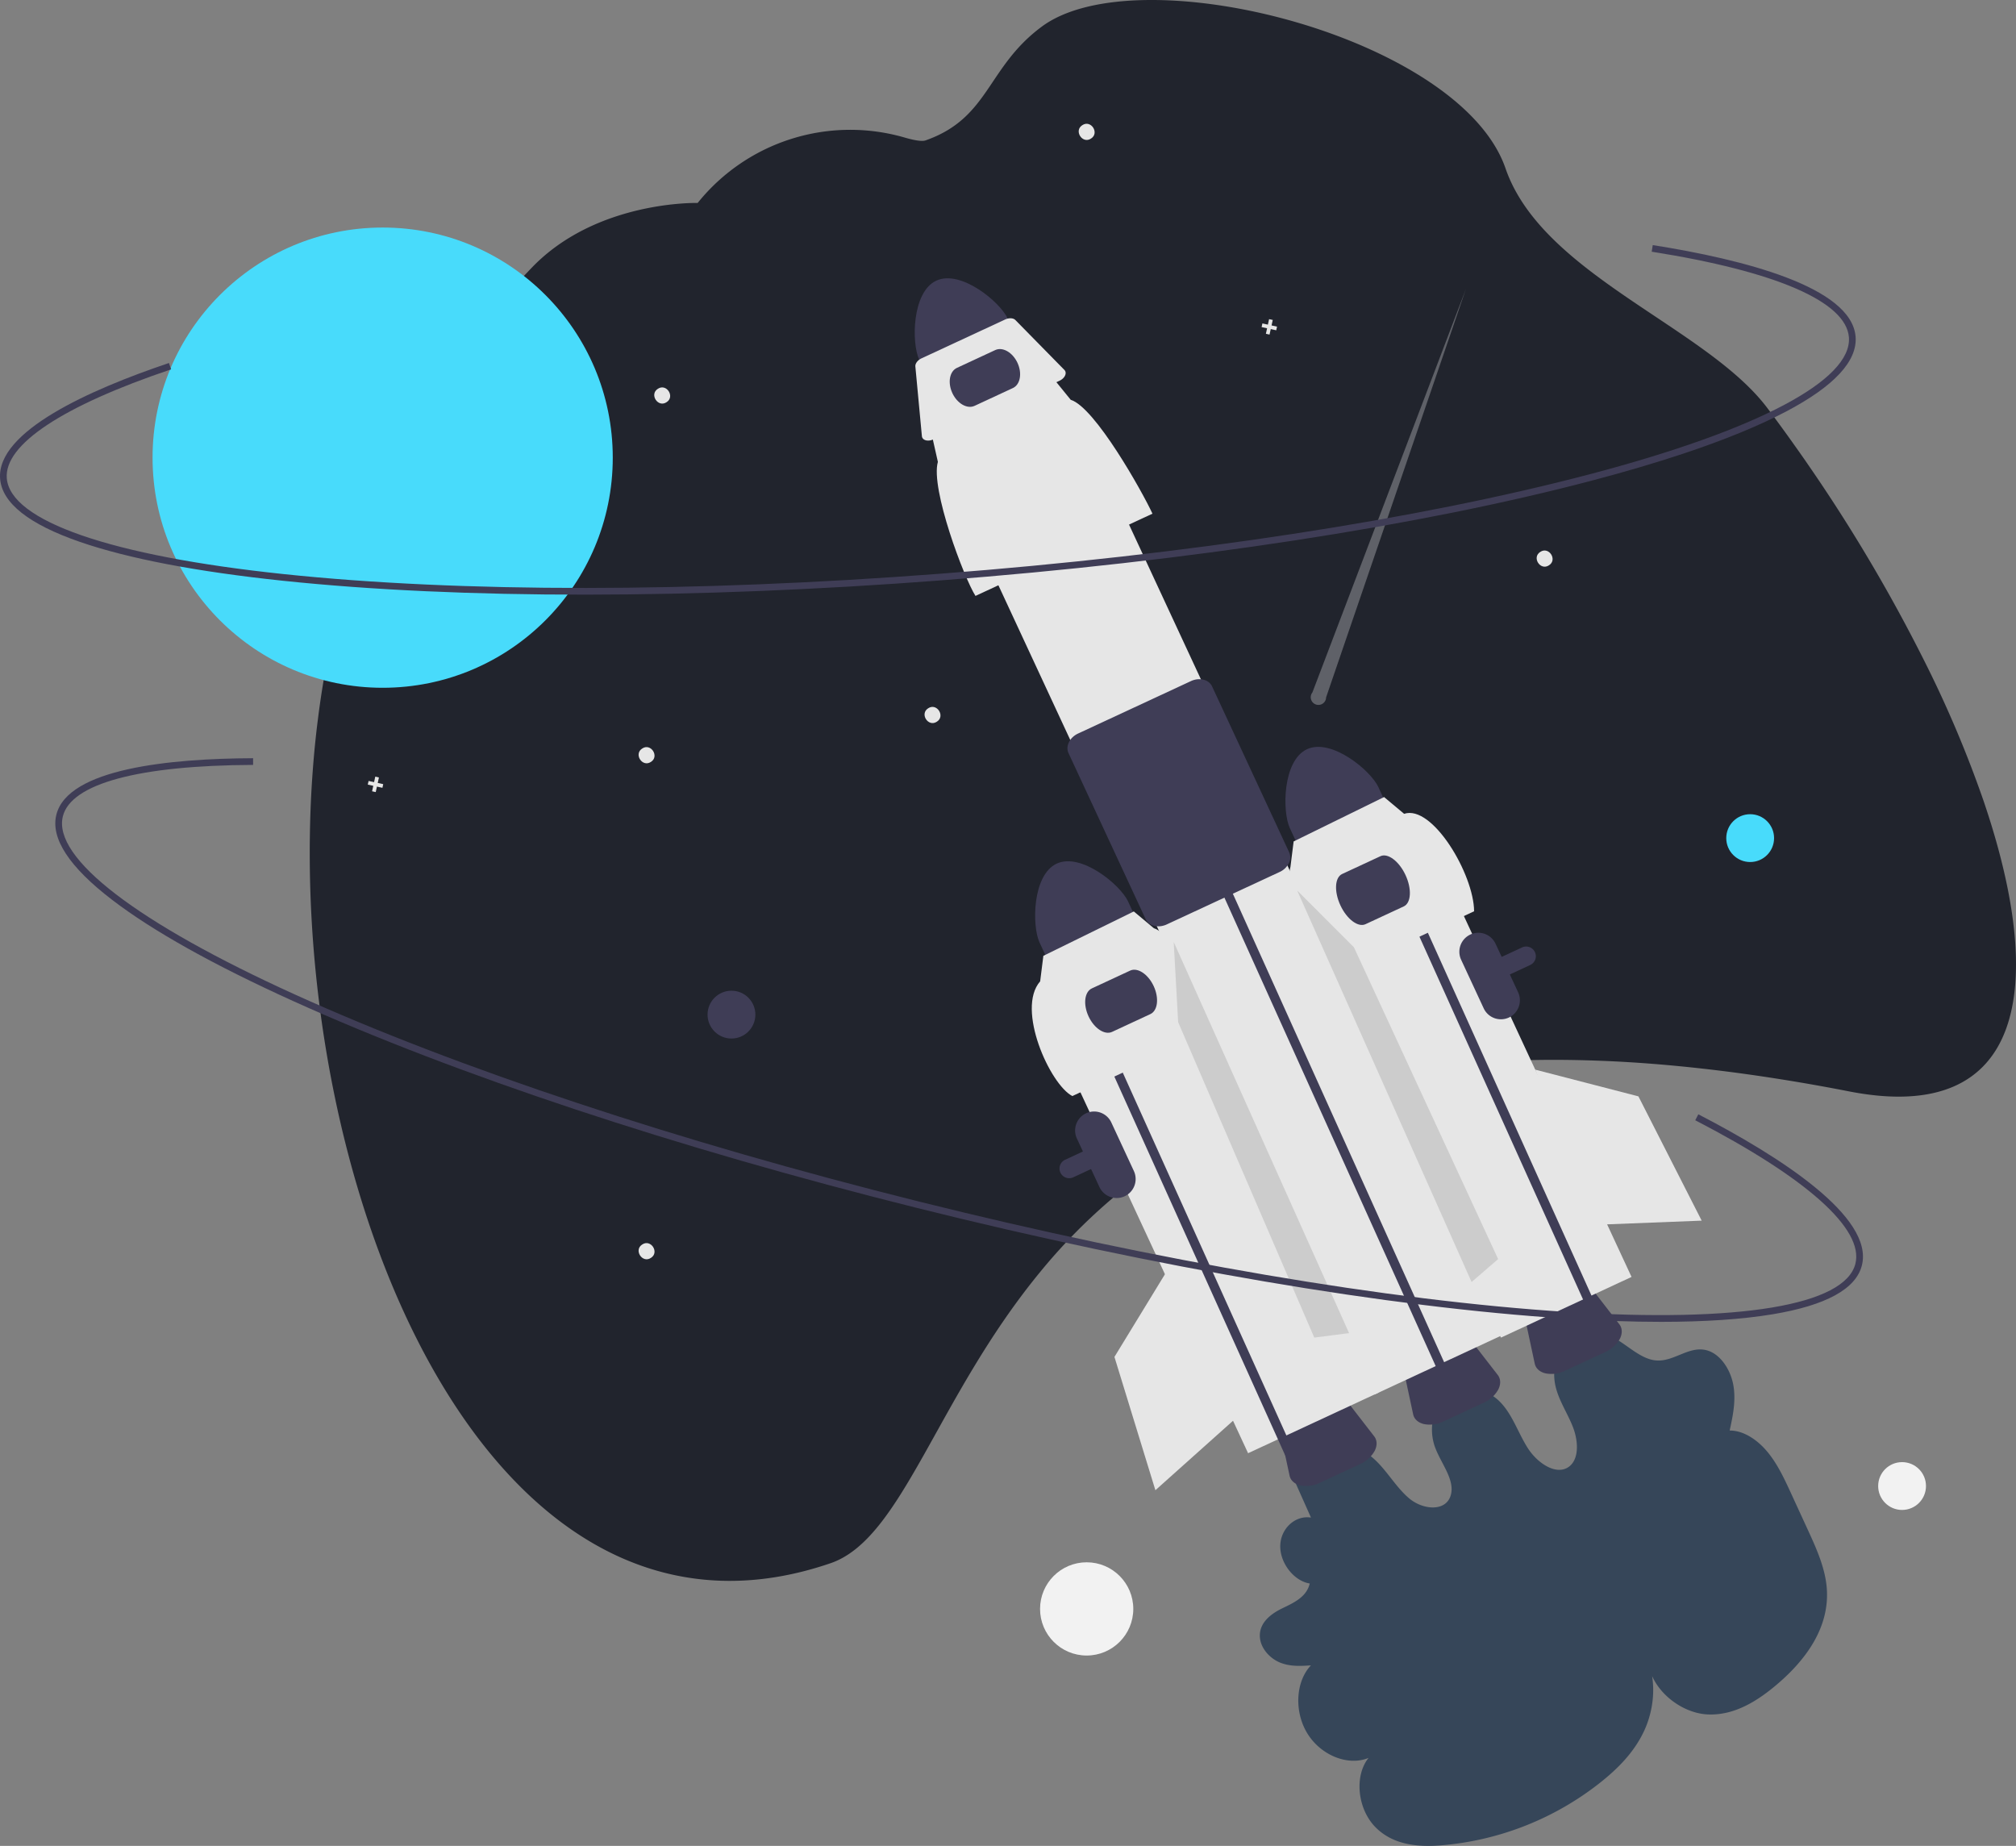 <svg width="902.419" height="826.207" xmlns="http://www.w3.org/2000/svg" data-name="Layer 1">

 <rect width="100%" height="100%" fill="#808080" stroke="none"/>

 <g>
  <title>Layer 1</title>
  <path id="svg_1" fill="#364659" d="m578.159,659.811l8.672,19.444c-7.049,-1.122 -13.604,4.898 -13.751,12.629s6.14,15.774 13.189,16.873c-1.347,6.002 -7.161,8.649 -12.207,11.075s-10.485,6.45 -10.11,12.845c0.301,5.135 4.548,9.669 9.058,11.492s9.241,1.543 13.809,1.237c-6.921,7.24 -7.596,20.848 -1.517,30.611s18.217,14.569 27.305,10.811c-6.422,7.989 -5.027,22.618 2.943,30.862c8.034,8.311 19.678,9.115 29.857,8.24a132.238,132.238 0 0 0 71.007,-28.14c7.782,-6.183 15.05,-13.456 19.49,-22.941s5.747,-21.496 1.612,-32.29c1.115,13.522 14.65,24.203 26.826,24.8s22.807,-6.261 31.841,-14.081c12.014,-10.4 23.137,-24.979 21.488,-42.967c-0.816,-8.905 -4.706,-17.469 -8.521,-25.765l-7.396,-16.083c-2.986,-6.493 -6.039,-13.095 -10.533,-18.544s-10.731,-9.667 -16.973,-9.626c1.427,-6.52 2.861,-13.283 1.665,-20.211s-5.776,-14.101 -12.004,-15.723c-7.927,-2.065 -14.645,5.25 -22.616,4.561c-7.671,-0.664 -14.01,-8.362 -21.459,-11.412a17.178,17.178 0 0 0 -18.537,3.206c-4.722,4.61 -6.69,12.398 -4.996,19.767c1.484,6.455 5.435,12.149 7.832,18.375s2.77,14.231 -1.835,17.631c-5.557,4.103 -14.014,-1.48 -18.356,-8.235s-6.834,-14.933 -12.324,-20.614c-6.479,-6.705 -16.621,-8.276 -23.293,-3.608s-9.222,15.119 -5.859,24.004c2.75,7.264 9.049,14.614 6.864,21.454c-2.309,7.23 -12.413,6.314 -18.507,1.205s-10.141,-12.806 -16.161,-18.03c-6.114,-5.306 -14.098,-7.63 -21.107,-6.146a21.731,21.731 0 0 0 -15.573,13.915"/>
  <path id="svg_2" fill="#3f3d56" d="m718.556,605.17l-17.993,8.36a13.812,13.812 0 0 1 -8.734,1.177c-2.612,-0.618 -4.377,-2.215 -4.841,-4.383l-4.187,-19.554c-0.79,-3.689 2.265,-8.053 7.264,-10.376l9.937,-4.617c4.999,-2.323 10.305,-1.843 12.614,1.14l12.244,15.81c1.358,1.753 1.44,4.132 0.228,6.527a13.812,13.812 0 0 1 -6.533,5.916z"/>
  <path id="svg_3" fill="#21242d" d="m160.64,243.762a353.998,353.998 0 0 1 77.502,-124.057c29.006,-30.112 74.15,-28.861 74.15,-28.861l0.258,-0.32a87.58,87.58 0 0 1 92.553,-28.912c4.304,1.235 7.615,1.783 9.189,1.232c28.707,-10.047 27.358,-32.724 52.126,-50.993c43.367,-31.987 187.211,4.654 207.494,63.514c16.439,47.705 89.82,70.827 117.236,107.317q6.431,8.559 12.618,17.316q2.901,4.068 5.737,8.198a730.428,730.428 0 0 1 52.147,88.155a514.113,514.113 0 0 1 26.101,61.684c28.591,83.582 18.814,145.855 -60.021,130.47q-13.998,-2.739 -27.324,-4.901q-19.296,-3.149 -37.246,-5.176q-24.172,-2.749 -45.994,-3.602q-7.337,-0.295 -14.405,-0.396c-69.67,-0.966 -121.349,12.146 -160.719,32.502q-10.011,5.163 -18.973,10.923a236.054,236.054 0 0 0 -26.08,19.319a254.898,254.898 0 0 0 -31.422,32.197l-0.522,0.639c-46.048,56.326 -61.203,118.682 -93.235,129.661c-136.926,46.94 -223.526,-123.22 -232.407,-289.674q-0.673,-12.582 -0.743,-25.091q-0.042,-5.592 0.055,-11.154c0.141,-9.673 0.567,-19.285 1.281,-28.78q0.4,-5.445 0.928,-10.833c0.388,-3.873 0.81,-7.724 1.298,-11.55c3.483,-28.046 9.577,-54.73 18.419,-78.83z"/>
  <path id="svg_4" fill="#3f3d56" d="m585.043,335.344c-10.935,5.091 -11.115,27.895 -7.686,35.284l6.214,13.374l39.609,-18.403l-6.214,-13.374c-3.436,-7.386 -20.98,-21.955 -31.923,-16.881z"/>
  <path id="svg_5" fill="#3f3d56" d="m478.602,527.36a4.333,4.333 0 0 1 -4.07,-5.819a4.3,4.3 0 0 1 2.243,-2.44l204.554,-95.038a4.33,4.33 0 0 1 5.752,2.102a4.336,4.336 0 0 1 -2.103,5.752l-0,0l-204.554,95.038a4.306,4.306 0 0 1 -1.822,0.406z"/>
  <rect id="svg_6" fill="#e6e6e6" transform="rotate(-24.92, -294.434, 350.607)" height="217.68" width="64.474" y="765.081" x="477.354"/>
  <path id="svg_7" fill="#3f3d56" d="m419.114,125.618c-10.935,5.091 -11.115,27.895 -7.686,35.284l6.214,13.374l39.609,-18.403l-6.214,-13.374c-3.436,-7.386 -20.98,-21.955 -31.923,-16.881z"/>
  <path id="svg_8" fill="#3f3d56" d="m664.129,627.864l-17.993,8.36a13.812,13.812 0 0 1 -8.734,1.177c-2.612,-0.618 -4.377,-2.215 -4.841,-4.383l-4.187,-19.554c-0.79,-3.689 2.265,-8.053 7.264,-10.376l9.937,-4.617c4.999,-2.323 10.305,-1.843 12.614,1.14l12.244,15.81c1.358,1.753 1.44,4.132 0.228,6.527a13.812,13.812 0 0 1 -6.533,5.916z"/>
  <path id="svg_9" fill="#3f3d56" d="m608.81,655.31l-17.993,8.36a13.812,13.812 0 0 1 -8.734,1.177c-2.612,-0.618 -4.377,-2.215 -4.841,-4.383l-4.187,-19.554c-0.79,-3.689 2.265,-8.053 7.264,-10.376l9.937,-4.617c4.999,-2.323 10.305,-1.843 12.614,1.14l12.244,15.81c1.358,1.753 1.44,4.132 0.228,6.527a13.812,13.812 0 0 1 -6.533,5.916z"/>
  <rect id="svg_10" fill="#e6e6e6" transform="rotate(-24.92, -272.329, 299.989)" height="440.016" width="64.474" y="527.967" x="395.973"/>
  <polyline id="svg_11" fill="#3f3d56" points="548.951 403.691 542.39 389.254 546.167 387.512 552.708 401.903 647.423 611.909 643.65 613.662"/>
  <polyline id="svg_12" fill="#3f3d56" points="622.951 391.691 616.39 377.254 620.167 375.512 626.708 389.903 721.423 599.909 717.65 601.662"/>
  <path id="svg_13" fill="#e6e6e6" d="m515.88,229.917l-79.226,36.809c-5.044,-7.847 -20.249,-48.06 -16.835,-59.991l-2.563,-11.378l54.703,-25.416l7.322,9.007c10.869,3.335 32.029,41.106 36.598,50.968z"/>
  <path id="svg_14" fill="#e6e6e6" d="m474.246,170.428l-56.451,26.228c-2.084,0.968 -4.303,0.612 -4.956,-0.795a1.952,1.952 0 0 1 -0.172,-0.643l-2.922,-31.168c-0.125,-1.335 1.017,-2.847 2.761,-3.658l37.437,-17.394c1.744,-0.81 3.637,-0.708 4.576,0.249l21.936,22.334c1.122,1.142 0.513,3.098 -1.361,4.367a6.081,6.081 0 0 1 -0.848,0.479z"/>
  <path id="svg_15" fill="#3f3d56" d="m518.522,414.617a7.626,7.626 0 0 1 -1.814,-0.214a5.604,5.604 0 0 1 -3.896,-3.025l-34.513,-74.283c-1.428,-3.075 0.489,-7.008 4.274,-8.767l50.536,-23.48c3.786,-1.76 8.027,-0.688 9.457,2.387l34.513,74.283a5.603,5.603 0 0 1 -0.201,4.929a8.506,8.506 0 0 1 -4.074,3.838l-50.536,23.479a8.92,8.92 0 0 1 -3.746,0.853z"/>
  <rect id="svg_16" fill="#e6e6e6" transform="rotate(-24.92, -326.769, 307.736)" height="217.68" width="64.474" y="773.944" x="331.843"/>
  <path id="svg_17" fill="#3f3d56" d="m453.398,173.685l-17.147,7.967c-3.309,1.537 -7.773,-1.024 -9.95,-5.71s-1.256,-9.749 2.053,-11.286l17.147,-7.967c3.309,-1.537 7.773,1.024 9.95,5.71s1.256,9.749 -2.053,11.286z"/>
  <path id="svg_18" fill="#3f3d56" d="m473.008,386.547c-10.935,5.091 -11.115,27.895 -7.686,35.284l6.214,13.374l39.609,-18.403l-6.214,-13.374c-3.436,-7.386 -20.98,-21.955 -31.923,-16.881z"/>
  <path id="svg_19" fill="#e6e6e6" d="m291.361,341.028c-3.862,2.573 -7.815,-3.551 -3.878,-6.01c3.862,-2.573 7.815,3.551 3.878,6.01z"/>
  <path id="svg_20" fill="#e6e6e6" d="m693.361,253.028c-3.862,2.573 -7.815,-3.551 -3.878,-6.01c3.862,-2.573 7.815,3.551 3.878,6.01z"/>
  <path id="svg_21" fill="#e6e6e6" d="m419.361,323.028c-3.862,2.573 -7.815,-3.551 -3.878,-6.01c3.862,-2.573 7.815,3.551 3.878,6.01z"/>
  <path id="svg_22" fill="#e6e6e6" d="m291.361,563.028c-3.862,2.573 -7.815,-3.551 -3.878,-6.01c3.862,-2.573 7.815,3.551 3.878,6.01z"/>
  <path id="svg_23" fill="#e6e6e6" d="m488.361,62.028c-3.862,2.573 -7.815,-3.551 -3.878,-6.01c3.862,-2.573 7.815,3.551 3.878,6.01z"/>
  <path id="svg_24" fill="#e6e6e6" d="m298.361,180.028c-3.862,2.573 -7.815,-3.551 -3.878,-6.01c3.862,-2.573 7.815,3.551 3.878,6.01z"/>
  <polygon id="svg_25" fill="#e6e6e6" points="571.639 146.2 569.182 145.661 569.72 143.203 568.082 142.844 567.543 145.302 565.086 144.764 564.727 146.402 567.184 146.941 566.646 149.398 568.284 149.757 568.823 147.299 571.28 147.838 571.639 146.2"/>
  <polygon id="svg_26" fill="#e6e6e6" points="171.542 350.978 169.085 350.439 169.623 347.982 167.985 347.623 167.446 350.08 164.988 349.542 164.629 351.18 167.087 351.719 166.549 354.177 168.187 354.535 168.726 352.078 171.183 352.616 171.542 350.978"/>
  <path id="svg_27" fill="#3f3d56" d="m675.429,455.436a8.51,8.51 0 0 1 -11.29,-4.127l-10.113,-21.765a8.5,8.5 0 0 1 15.417,-7.163l10.113,21.765a8.51,8.51 0 0 1 -4.127,11.29z"/>
  <path id="svg_28" fill="#3f3d56" d="m503.429,535.436a8.51,8.51 0 0 1 -11.29,-4.127l-10.113,-21.765a8.5,8.5 0 0 1 15.417,-7.163l10.113,21.765a8.51,8.51 0 0 1 -4.127,11.29z"/>
  <path id="svg_29" fill="#e6e6e6" d="m659.851,407.881l-67.806,31.503c-4.317,-6.716 -17.331,-41.133 -14.409,-51.344l1.434,-11.423l40.486,-19.863l8.971,7.505c12.64,-4.273 31.22,27.048 31.323,43.622z"/>
  <path id="svg_30" fill="#3f3d56" d="m628.371,405.697l-17.147,7.967c-3.309,1.537 -8.344,-2.253 -11.222,-8.447s-2.528,-12.487 0.781,-14.024l17.147,-7.967c3.309,-1.537 8.344,2.253 11.222,8.447s2.528,12.487 -0.781,14.024z"/>
  <polyline id="svg_31" fill="#3f3d56" points="482.951 446.691 476.39 432.254 480.167 430.512 486.708 444.903 581.423 654.909 577.65 656.662"/>
  <path id="svg_32" fill="#e6e6e6" d="m547.817,459.085l-67.806,31.503c-10.003,-5.165 -25.291,-38.961 -14.409,-51.344l1.434,-11.423l40.486,-19.863l8.971,7.505c9.302,2.854 27.412,35.181 31.323,43.622z"/>
  <path id="svg_33" fill="#3f3d56" d="m514.941,453.897l-17.147,7.967c-3.309,1.537 -8.03,-1.579 -10.524,-6.945s-1.83,-10.985 1.479,-12.522l17.147,-7.967c3.309,-1.537 8.03,1.579 10.524,6.945s1.83,10.985 -1.479,12.522z"/>
  <circle id="svg_34" fill="#48dbfb" r="103" cy="204.845" cx="171.291"/>
  <path id="svg_35" opacity="0.3" fill="#f0f0f0" d="m593.605,312.124l62.593,-182.809l-68.731,180.621a3.442,3.442 0 1 0 6.138,2.188l0,0z"/>
  <path id="svg_36" fill="#3f3d56" d="m753.159,203.158q-18.38,6.108 -40.751,12.001c-77.145,20.311 -180.55,36.154 -291.166,44.613c-110.615,8.458 -215.227,8.519 -294.563,0.174c-38.647,-4.066 -69.215,-9.913 -90.854,-17.381c-22.909,-7.905 -34.947,-17.432 -35.78,-28.314c-1.621,-21.2 40.213,-39.859 75.592,-51.778l0.958,2.843c-48.585,16.369 -74.709,33.667 -73.558,48.707c1.464,19.156 46.644,34.806 123.955,42.94c79.162,8.327 183.581,8.263 294.021,-0.181c110.44,-8.445 213.655,-24.257 290.63,-44.523c75.174,-19.791 117.45,-42.129 115.986,-61.285c-1.216,-15.905 -32.567,-29.51 -88.278,-38.312l0.468,-2.963c40.48,6.396 89.093,18.708 90.801,41.047c0.832,10.882 -9.618,22.127 -31.059,33.424c-12.222,6.439 -27.752,12.792 -46.403,18.991z"/>
  <circle id="svg_37" fill="#48dbfb" r="10.702" cy="375.136" cx="783.425"/>
  <circle id="svg_38" fill="#f2f2f2" r="10.702" cy="665.136" cx="851.425"/>
  <circle id="svg_39" fill="#f2f2f2" r="20.866" cy="720.136" cx="486.425"/>
  <circle id="svg_40" fill="#3f3d56" r="10.702" cy="454.136" cx="327.425"/>
  <polygon id="svg_41" fill="#e6e6e6" points="687.226 478.768 733.402 490.721 761.723 546.349 713.843 548.227 687.226 478.768"/>
  <polygon id="svg_42" fill="#ccc" points="580.645 398.574 606.059 424.002 670.606 563.557 658.722 573.824 580.645 398.574"/>
  <polygon id="svg_43" fill="#ccc" points="525.386 421.624 527.38 457.52 588.304 598.694 603.88 596.688 525.386 421.624"/>
  <polygon id="svg_44" fill="#e6e6e6" points="523.723 566.637 498.854 607.339 517.187 667.008 552.9 635.061 523.723 566.637"/>
  <path id="svg_45" fill="#3f3d56" d="m743.405,591.647q-19.368,0 -42.457,-1.464c-79.614,-5.056 -182.738,-22.633 -290.376,-49.492c-107.638,-26.859 -206.93,-59.794 -279.585,-92.734c-35.393,-16.047 -62.556,-31.236 -80.735,-45.147c-19.247,-14.727 -27.666,-27.564 -25.024,-38.153c5.148,-20.629 50.731,-25.142 88.064,-25.295l0.013,3c-51.268,0.21 -81.514,8.387 -85.166,23.022c-4.652,18.64 33.287,47.741 104.087,79.841c72.496,32.868 171.605,65.739 279.073,92.557c107.467,26.816 210.401,44.363 289.84,49.408c77.579,4.928 124.743,-2.938 129.395,-21.578c3.862,-15.477 -21.598,-38.275 -71.689,-64.198l1.379,-2.664c36.397,18.836 78.646,45.852 73.222,67.589c-2.643,10.589 -16.105,17.965 -40.015,21.923c-13.629,2.256 -30.37,3.387 -50.024,3.387z"/>
 </g>
</svg>